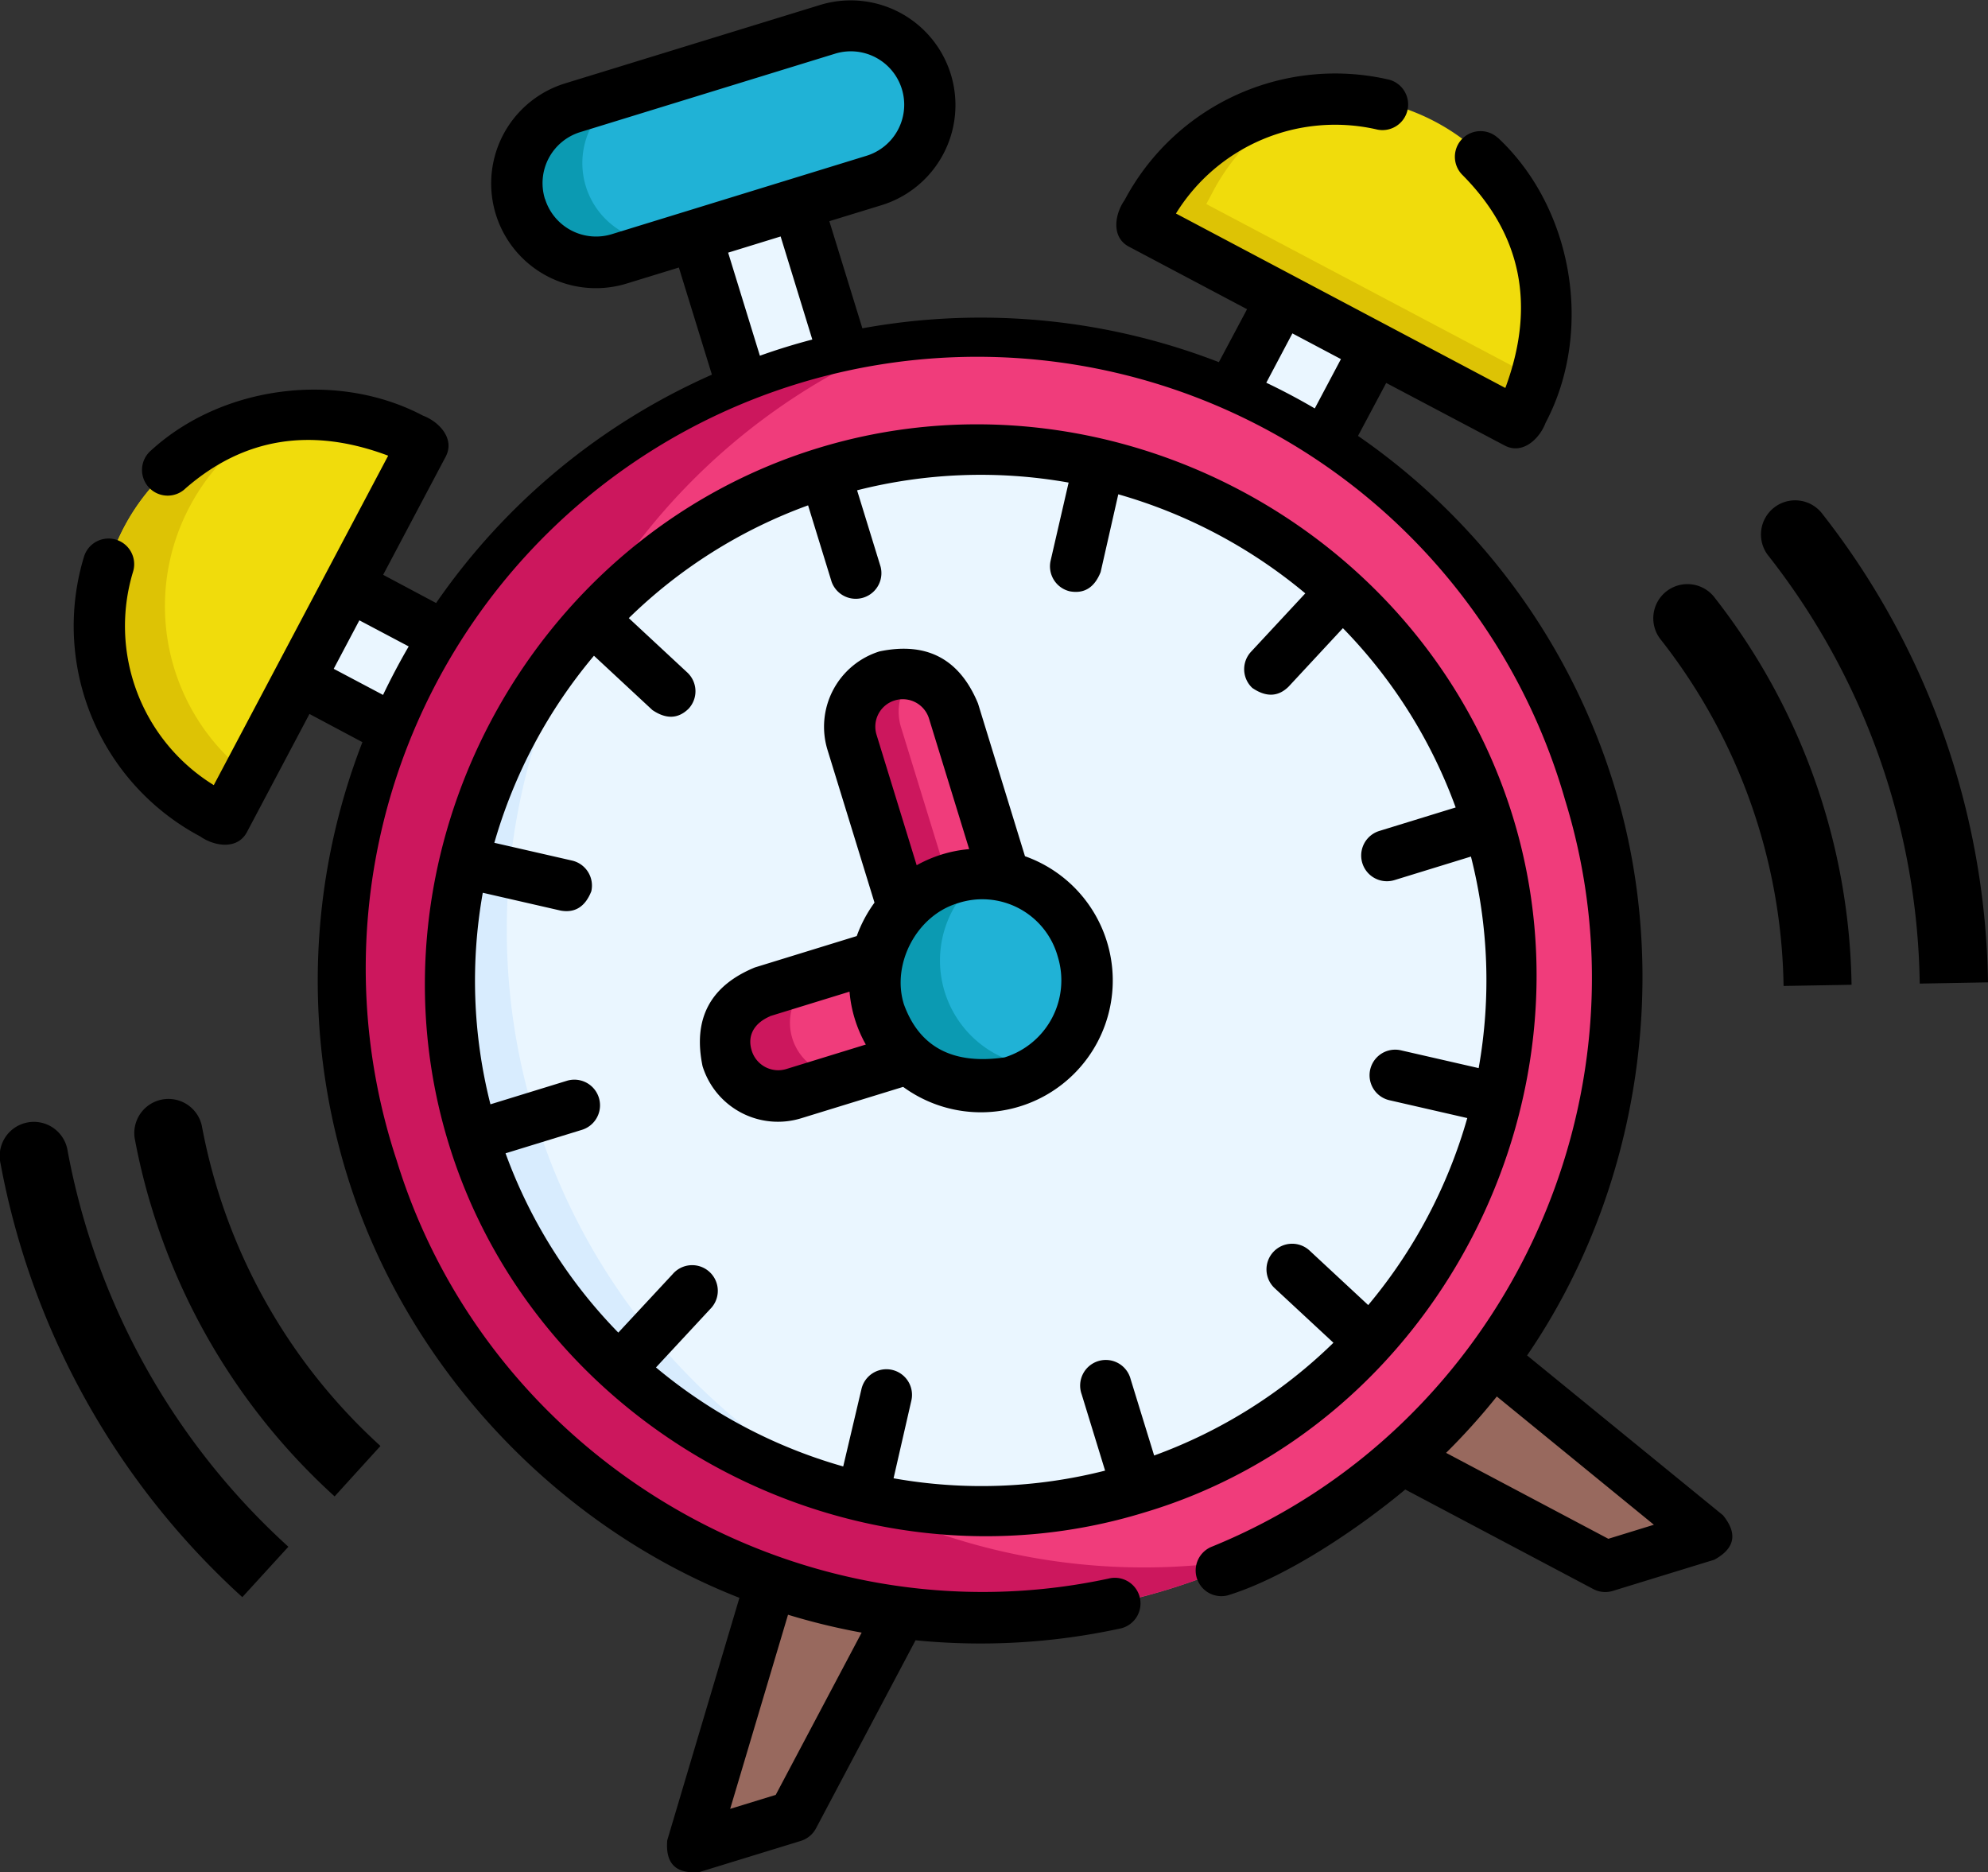 <svg xmlns="http://www.w3.org/2000/svg" viewBox="0 0 352.61 332.06"><rect x="0" y="0" width="352.61" height="332.06" fill="#333333" stroke="none"/><title>lequizio-mode-blitz</title><g id="fa1026a1-14bb-40d3-8062-fda659bef8a1" data-name="Calque 1"><path d="M359.79,410.41l-36,11.08L304.4,486.58l18-5.54Z" transform="translate(-181.65 -158.91)" style="fill:#98695e"/><path d="M395.8,399.33l36-11.07,52.63,42.93-18,5.54Z" transform="translate(-181.65 -158.91)" style="fill:#98695e"/><path d="M409,211.84l16.65,8.81L408,253.94l-16.64-8.81Z" transform="translate(-181.65 -158.91)" style="fill:#eaf6ff"/><path d="M305.12,200.68l18-5.54L336.92,240l-18,5.54Z" transform="translate(-181.65 -158.91)" style="fill:#eaf6ff"/><path d="M234.67,279.43l8.81-16.65,33.29,17.63L268,297.05Z" transform="translate(-181.65 -158.91)" style="fill:#eaf6ff"/><path d="M336.7,190.89,291.5,204.8A14,14,0,1,1,283.25,178l45.2-13.91a14,14,0,1,1,8.25,26.81Z" transform="translate(-181.65 -158.91)" style="fill:#20b2d6"/><path d="M303.09,201.23,291.5,204.8A14,14,0,1,1,283.25,178l11.59-3.57a14,14,0,0,0,8.25,26.81Z" transform="translate(-181.65 -158.91)" style="fill:#0b9ab2"/><path d="M450.6,233.9,384,198.64l1.12-2.11a37.67,37.67,0,1,1,66.58,35.25Z" transform="translate(-181.65 -158.91)" style="fill:#f0dc0c"/><path d="M454.17,226.08a37.37,37.37,0,0,1-2.45,5.7l-1.12,2.11L384,198.64l1.12-2.11a37.62,37.62,0,0,1,28.15-19.69A37.46,37.46,0,0,0,396.73,193l-1.12,2.1Z" transform="translate(-181.65 -158.91)" style="fill:#ddc305"/><path d="M256.72,237.81l-35.25,66.58-2.12-1.11a37.67,37.67,0,0,1,35.26-66.59Z" transform="translate(-181.65 -158.91)" style="fill:#f0dc0c"/><path d="M215.28,248.79a37.68,37.68,0,0,0,10.44,47.58l-4.25,8-2.12-1.12a37.68,37.68,0,0,1,12.49-70.61A37.51,37.51,0,0,0,215.28,248.79Z" transform="translate(-181.65 -158.91)" style="fill:#ddc305"/><circle cx="173.97" cy="173.88" r="113.01" style="fill:#f03c7b"/><path d="M332.27,424.05A112.7,112.7,0,0,0,403,435.39a113,113,0,1,1-65.87-214.1,113,113,0,0,0-4.9,202.76Z" transform="translate(-181.65 -158.91)" style="fill:#cc175d"/><circle cx="173.97" cy="173.88" r="94.18" style="fill:#eaf6ff"/><path d="M276.58,357.11a112.7,112.7,0,0,0,55.69,66.94A94.21,94.21,0,0,1,285,270.45a112.64,112.64,0,0,0-8.44,86.66Z" transform="translate(-181.65 -158.91)" style="fill:#d8ecfe"/><path d="M364.62,330l-18,5.54-13.85-45a9.42,9.42,0,1,1,18-5.54Z" transform="translate(-181.65 -158.91)" style="fill:#f03c7b"/><path d="M343.69,278.58a9.4,9.4,0,0,0-2.23,9.3l13.85,45-8.69,2.67-13.85-45A9.42,9.42,0,0,1,339,278.79a9.16,9.16,0,0,1,4.69-.21Z" transform="translate(-181.65 -158.91)" style="fill:#cc175d"/><path d="M349.4,344.6l-27,8.3a9.45,9.45,0,1,1-5.56-18.07l27-8.3Z" transform="translate(-181.65 -158.91)" style="fill:#f03c7b"/><path d="M334,349.33l-11.59,3.56a9.45,9.45,0,1,1-5.56-18.07l11.59-3.56A9.45,9.45,0,1,0,334,349.33Z" transform="translate(-181.65 -158.91)" style="fill:#cc175d"/><circle cx="173.97" cy="173.88" r="18.84" style="fill:#20b2d6"/><path d="M366.66,348.07A18.84,18.84,0,1,1,356.17,314a18.85,18.85,0,0,0,10.49,34.11Z" transform="translate(-181.65 -158.91)" style="fill:#0b9ab2"/><path d="M447.3,183.34a4.55,4.55,0,0,0-6.21,6.65q15.69,15.84,7.56,37.73l-58.42-30.94a33.18,33.18,0,0,1,35.45-14.95,4.55,4.55,0,1,0,2-8.87,42.29,42.29,0,0,0-46.56,21.44c-1.7,2.39-2.47,6.55.77,8.26l20.95,11.09-5,9.39a117,117,0,0,0-63.23-6l-5.86-19,9.26-2.84a18.57,18.57,0,1,0-10.93-35.5l-45.2,13.9a18.57,18.57,0,1,0,10.92,35.5l9.26-2.84,5.86,19A116.82,116.82,0,0,0,259,265.86l-9.39-5,11.09-20.95c1.71-3.24-1.25-6.24-4-7.27-15.12-8-35.62-5.42-48.27,6.17a4.55,4.55,0,1,0,6.15,6.7q15.49-13.46,35.92-5.78l-30.93,58.43a33.14,33.14,0,0,1-14.32-37.85,4.55,4.55,0,0,0-8.7-2.67,42.26,42.26,0,0,0,20.63,49.63c2.4,1.69,6.55,2.46,8.27-.78l11.09-20.95,9.39,5a116.9,116.9,0,0,0-2.71,76.82c10.36,33.69,36.78,62.09,69.58,74.94l-12.8,43c-.35,4.16,1.54,6,5.7,5.64l18-5.53a4.58,4.58,0,0,0,2.68-2.22l17.66-33.36a116.7,116.7,0,0,0,36.13-2.05,4.55,4.55,0,1,0-1.91-8.89C323.85,450.58,268.35,418,252,364.69A108.46,108.46,0,1,1,459.28,300.9c16.41,53.31-11.18,111.45-62.79,132.37a4.55,4.55,0,0,0,3,8.57c10.54-3.25,23.44-12.1,31.41-18.75l33.36,17.66a4.53,4.53,0,0,0,3.46.32l18-5.53q5.49-3,1.54-7.88l-34.75-28.35c19.91-29.07,25.8-67.38,15.43-101.09a117,117,0,0,0-45.42-62l5-9.39,21,11.09c3.23,1.71,6.23-1.25,7.26-4,8.54-16.13,5-38-8.44-50.57Zm-169,10.84a9.47,9.47,0,0,1,6.27-11.84l45.2-13.91a9.47,9.47,0,0,1,5.57,18.11l-45.2,13.91A9.48,9.48,0,0,1,278.32,194.18Zm40.94,283.07-8.08,2.48,10.26-34.43a115.53,115.53,0,0,0,13.06,3.17ZM475,429.34l-8.08,2.49-28.78-15.24a116.89,116.89,0,0,0,9-10ZM240.84,277.53l4.55-8.6,8.75,4.63c-1.63,2.8-3.15,5.68-4.55,8.6ZM316.43,222l-5.63-18.28,9.31-2.87,5.62,18.28q-4.71,1.23-9.3,2.87Zm98.42,9.35q-4.2-2.46-8.6-4.56l4.63-8.75,8.61,4.56Z" transform="translate(-181.65 -158.91)"/><path d="M261.26,361.83C277,413.07,333.4,442.89,384.6,427.17c51.49-15.32,81.08-72.38,65.38-123.41-15.83-51.45-72-81.16-123.39-65.33S245.45,310.45,261.26,361.83ZM287,275.21l10.36,9.63q3.66,2.49,6.43-.24a4.54,4.54,0,0,0-.24-6.42l-10.37-9.64a88.92,88.92,0,0,1,31.8-20l4.17,13.55a4.55,4.55,0,0,0,8.69-2.67l-4.17-13.55a89,89,0,0,1,37.52-1.37L368,258.34a4.55,4.55,0,0,0,3.42,5.45c2.55.46,4.36-.68,5.45-3.42L380,246.58a90.34,90.34,0,0,1,33.17,17.57l-9.63,10.36a4.54,4.54,0,0,0,.24,6.42c2.43,1.66,4.58,1.58,6.42-.23l9.64-10.38a89.1,89.1,0,0,1,20,31.8l-13.55,4.17A4.55,4.55,0,0,0,429,315l13.55-4.17a89,89,0,0,1,1.37,37.52l-13.81-3.16a4.54,4.54,0,1,0-2,8.86l13.79,3.16a90.18,90.18,0,0,1-17.57,33.17l-10.35-9.62a4.55,4.55,0,1,0-6.2,6.66l10.38,9.64a89.08,89.08,0,0,1-31.8,20l-4.17-13.54a4.55,4.55,0,1,0-8.69,2.67l4.16,13.55a89,89,0,0,1-37.52,1.36l3.16-13.8a4.54,4.54,0,1,0-8.86-2L331.21,419A90.24,90.24,0,0,1,298,401.44l9.62-10.36a4.55,4.55,0,1,0-6.66-6.19l-9.64,10.37a89,89,0,0,1-20-31.8l13.54-4.16a4.55,4.55,0,0,0-2.67-8.7l-13.55,4.17a89,89,0,0,1-1.36-37.52l13.8,3.16q3.82.69,5.45-3.42a4.55,4.55,0,0,0-3.42-5.45l-13.78-3.15A90.28,90.28,0,0,1,287,275.21Z" transform="translate(-181.65 -158.91)"/><path d="M323.77,357.24l18.07-5.56a23.38,23.38,0,1,0,21.61-40.91l-8.33-27.09q-4.9-11.85-17.46-9.24a14,14,0,0,0-9.24,17.46L336.76,319a23.62,23.62,0,0,0-3.15,5.93l-18.08,5.57q-11.88,4.9-9.27,17.5A14,14,0,0,0,323.77,357.24Zm36.05-10.79q-13.74,2-17.86-9.46c-2.2-7.17,2.29-15.65,9.46-17.85a13.89,13.89,0,0,1,17.85,9.45A14.3,14.3,0,0,1,359.82,346.45Zm-19.48-63.31a4.87,4.87,0,0,1,6.09,3.22l7.12,23.15a23.13,23.13,0,0,0-9.31,2.86l-7.12-23.15a4.86,4.86,0,0,1,3.22-6.08Zm-22.13,56,14.12-4.35a23,23,0,0,0,2.89,9.38l-14.13,4.35A4.91,4.91,0,0,1,315,345.3C314.1,342.51,315.51,340.33,318.21,339.17Z" transform="translate(-181.65 -158.91)"/></g><g id="ebd8bf01-f5c0-41c4-8ba4-a8d0fba195a0" data-name="Calque 2"><path d="M249.13,415.37a102,102,0,0,1-31.69-56.83,6.06,6.06,0,0,0-11.9,2.26A114,114,0,0,0,241,424.31" transform="translate(-181.65 -158.91)"/><path d="M232.8,433.24a125.87,125.87,0,0,1-39.15-70.19,6.06,6.06,0,1,0-11.9,2.25,137.92,137.92,0,0,0,42.88,76.88" transform="translate(-181.65 -158.91)"/><path d="M510.06,333.57A114.2,114.2,0,0,0,485.85,265a6.06,6.06,0,1,0-9.56,7.44A101.87,101.87,0,0,1,498,333.78" transform="translate(-181.65 -158.91)"/><path d="M534.26,333.14a137.83,137.83,0,0,0-29.31-83,6.06,6.06,0,1,0-9.56,7.44,125.67,125.67,0,0,1,26.76,75.78" transform="translate(-181.65 -158.91)"/></g></svg>